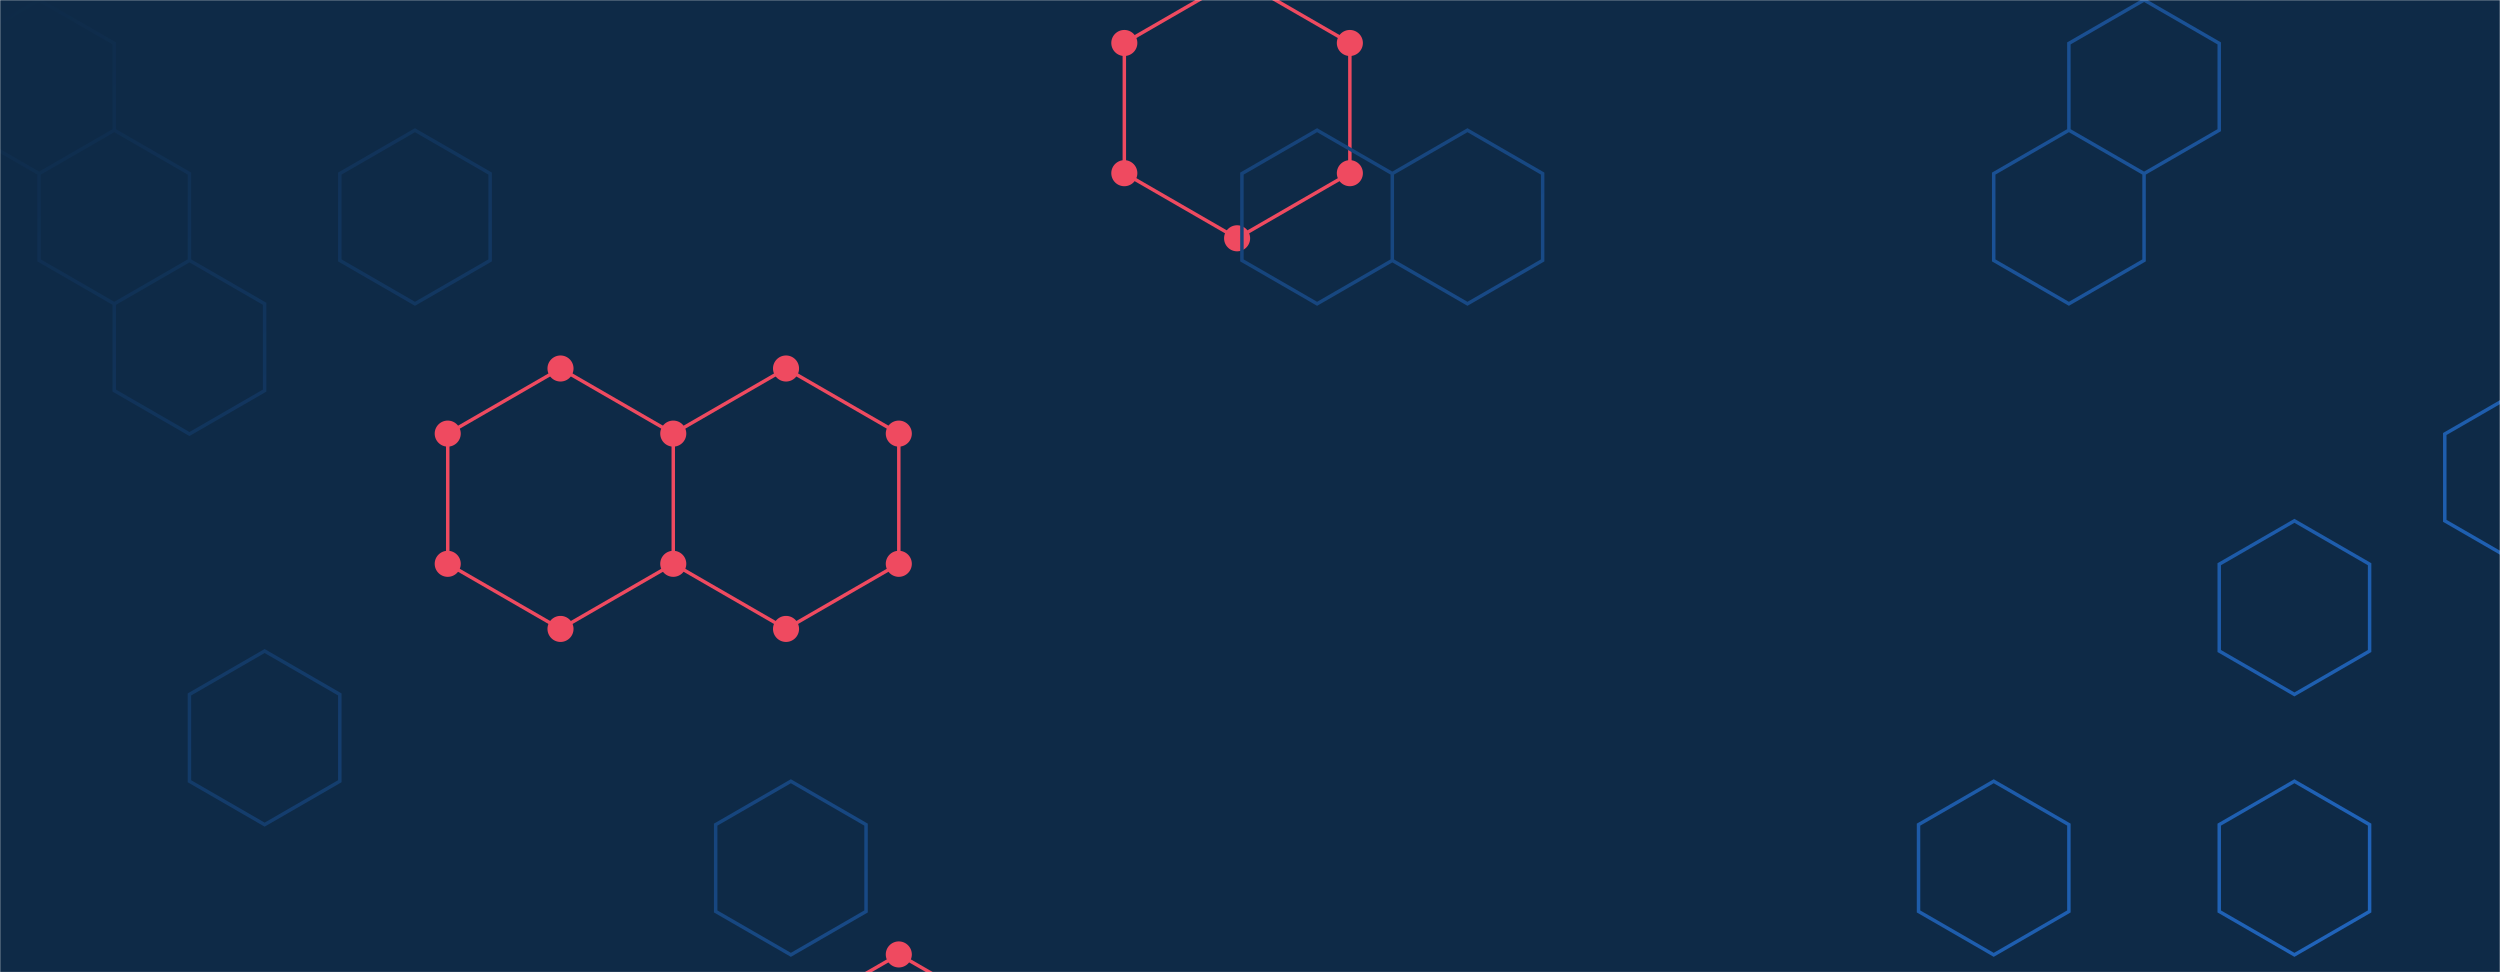 <svg xmlns="http://www.w3.org/2000/svg" version="1.1" xmlns:xlink="http://www.w3.org/1999/xlink" xmlns:svgjs="http://svgjs.com/svgjs" width="1440" height="560" preserveAspectRatio="none" viewBox="0 0 1440 560"><g mask="url(&quot;#SvgjsMask1016&quot;)" fill="none"><rect width="1440" height="560" x="0" y="0" fill="#0e2a47"></rect><path d="M322.85 212.26L387.8 249.76L387.8 324.76L322.85 362.26L257.89 324.76L257.89 249.76zM452.75 212.26L517.71 249.76L517.71 324.76L452.75 362.26L387.8 324.76L387.8 249.76zM517.71 549.76L582.66 587.26L582.66 662.26L517.71 699.76L452.75 662.26L452.75 587.26zM712.57 -12.74L777.52 24.76L777.52 99.76L712.57 137.26L647.61 99.76L647.61 24.76zM1556.97 99.76L1621.92 137.26L1621.92 212.26L1556.97 249.76L1492.01 212.26L1492.01 137.26zM1556.97 324.76L1621.92 362.26L1621.92 437.26L1556.97 474.76L1492.01 437.26L1492.01 362.26zM1556.97 549.76L1621.92 587.26L1621.92 662.26L1556.97 699.76L1492.01 662.26L1492.01 587.26z" stroke="rgba(239, 74, 96, 1)" stroke-width="2"></path><path d="M315.35 212.26 a7.5 7.5 0 1 0 15 0 a7.5 7.5 0 1 0 -15 0zM380.3 249.76 a7.5 7.5 0 1 0 15 0 a7.5 7.5 0 1 0 -15 0zM380.3 324.76 a7.5 7.5 0 1 0 15 0 a7.5 7.5 0 1 0 -15 0zM315.35 362.26 a7.5 7.5 0 1 0 15 0 a7.5 7.5 0 1 0 -15 0zM250.39 324.76 a7.5 7.5 0 1 0 15 0 a7.5 7.5 0 1 0 -15 0zM250.39 249.76 a7.5 7.5 0 1 0 15 0 a7.5 7.5 0 1 0 -15 0zM445.25 212.26 a7.5 7.5 0 1 0 15 0 a7.5 7.5 0 1 0 -15 0zM510.21 249.76 a7.5 7.5 0 1 0 15 0 a7.5 7.5 0 1 0 -15 0zM510.21 324.76 a7.5 7.5 0 1 0 15 0 a7.5 7.5 0 1 0 -15 0zM445.25 362.26 a7.5 7.5 0 1 0 15 0 a7.5 7.5 0 1 0 -15 0zM510.21 549.76 a7.5 7.5 0 1 0 15 0 a7.5 7.5 0 1 0 -15 0zM575.16 587.26 a7.5 7.5 0 1 0 15 0 a7.5 7.5 0 1 0 -15 0zM575.16 662.26 a7.5 7.5 0 1 0 15 0 a7.5 7.5 0 1 0 -15 0zM510.21 699.76 a7.5 7.5 0 1 0 15 0 a7.5 7.5 0 1 0 -15 0zM445.25 662.26 a7.5 7.5 0 1 0 15 0 a7.5 7.5 0 1 0 -15 0zM445.25 587.26 a7.5 7.5 0 1 0 15 0 a7.5 7.5 0 1 0 -15 0zM705.07 -12.74 a7.5 7.5 0 1 0 15 0 a7.5 7.5 0 1 0 -15 0zM770.02 24.76 a7.5 7.5 0 1 0 15 0 a7.5 7.5 0 1 0 -15 0zM770.02 99.76 a7.5 7.5 0 1 0 15 0 a7.5 7.5 0 1 0 -15 0zM705.07 137.26 a7.5 7.5 0 1 0 15 0 a7.5 7.5 0 1 0 -15 0zM640.11 99.76 a7.5 7.5 0 1 0 15 0 a7.5 7.5 0 1 0 -15 0zM640.11 24.76 a7.5 7.5 0 1 0 15 0 a7.5 7.5 0 1 0 -15 0zM1549.47 99.76 a7.5 7.5 0 1 0 15 0 a7.5 7.5 0 1 0 -15 0zM1614.42 137.26 a7.5 7.5 0 1 0 15 0 a7.5 7.5 0 1 0 -15 0zM1614.42 212.26 a7.5 7.5 0 1 0 15 0 a7.5 7.5 0 1 0 -15 0zM1549.47 249.76 a7.5 7.5 0 1 0 15 0 a7.5 7.5 0 1 0 -15 0zM1484.51 212.26 a7.5 7.5 0 1 0 15 0 a7.5 7.5 0 1 0 -15 0zM1484.51 137.26 a7.5 7.5 0 1 0 15 0 a7.5 7.5 0 1 0 -15 0zM1549.47 324.76 a7.5 7.5 0 1 0 15 0 a7.5 7.5 0 1 0 -15 0zM1614.42 362.26 a7.5 7.5 0 1 0 15 0 a7.5 7.5 0 1 0 -15 0zM1614.42 437.26 a7.5 7.5 0 1 0 15 0 a7.5 7.5 0 1 0 -15 0zM1549.47 474.76 a7.5 7.5 0 1 0 15 0 a7.5 7.5 0 1 0 -15 0zM1484.51 437.26 a7.5 7.5 0 1 0 15 0 a7.5 7.5 0 1 0 -15 0zM1484.51 362.26 a7.5 7.5 0 1 0 15 0 a7.5 7.5 0 1 0 -15 0zM1549.47 549.76 a7.5 7.5 0 1 0 15 0 a7.5 7.5 0 1 0 -15 0zM1614.42 587.26 a7.5 7.5 0 1 0 15 0 a7.5 7.5 0 1 0 -15 0zM1614.42 662.26 a7.5 7.5 0 1 0 15 0 a7.5 7.5 0 1 0 -15 0zM1549.47 699.76 a7.5 7.5 0 1 0 15 0 a7.5 7.5 0 1 0 -15 0zM1484.51 662.26 a7.5 7.5 0 1 0 15 0 a7.5 7.5 0 1 0 -15 0zM1484.51 587.26 a7.5 7.5 0 1 0 15 0 a7.5 7.5 0 1 0 -15 0z" fill="rgba(239, 74, 96, 1)"></path><path d="M22.51 -0.01L65.81 24.99L65.81 74.99L22.51 99.99L-20.79 74.99L-20.79 24.99zM65.81 74.99L109.12 99.99L109.12 149.99L65.81 174.99L22.51 149.99L22.51 99.99zM109.12 149.99L152.42 174.99L152.42 224.99L109.12 249.99L65.81 224.99L65.81 174.99zM152.42 374.99L195.72 399.99L195.72 449.99L152.42 474.99L109.12 449.99L109.12 399.99zM239.02 74.99L282.32 99.99L282.32 149.99L239.02 174.99L195.72 149.99L195.72 99.99zM455.54 449.99L498.84 474.99L498.84 524.99L455.54 549.99L412.23 524.99L412.23 474.99zM758.65 74.99L801.96 99.99L801.96 149.99L758.65 174.99L715.35 149.99L715.35 99.99zM845.26 74.99L888.56 99.99L888.56 149.99L845.26 174.99L801.96 149.99L801.96 99.99zM1191.68 74.99L1234.98 99.99L1234.98 149.99L1191.68 174.99L1148.38 149.99L1148.38 99.99zM1148.38 449.99L1191.68 474.99L1191.68 524.99L1148.38 549.99L1105.07 524.99L1105.07 474.99zM1234.98 -0.01L1278.28 24.99L1278.28 74.99L1234.98 99.99L1191.68 74.99L1191.68 24.99zM1321.59 299.99L1364.89 324.99L1364.89 374.99L1321.59 399.99L1278.28 374.99L1278.28 324.99zM1321.59 449.99L1364.89 474.99L1364.89 524.99L1321.59 549.99L1278.28 524.99L1278.28 474.99zM1451.49 224.99L1494.8 249.99L1494.8 299.99L1451.49 324.99L1408.19 299.99L1408.19 249.99z" stroke="url(#SvgjsLinearGradient1017)" stroke-width="2"></path></g><defs><mask id="SvgjsMask1016"><rect width="1440" height="560" fill="#ffffff"></rect></mask><linearGradient x1="220.032" y1="-220.024" x2="1219.968" y2="780.024" gradientUnits="userSpaceOnUse" id="SvgjsLinearGradient1017"><stop stop-color="#0e2a47" offset="0"></stop><stop stop-color="rgba(33, 103, 193, 1)" offset="1"></stop></linearGradient></defs></svg>